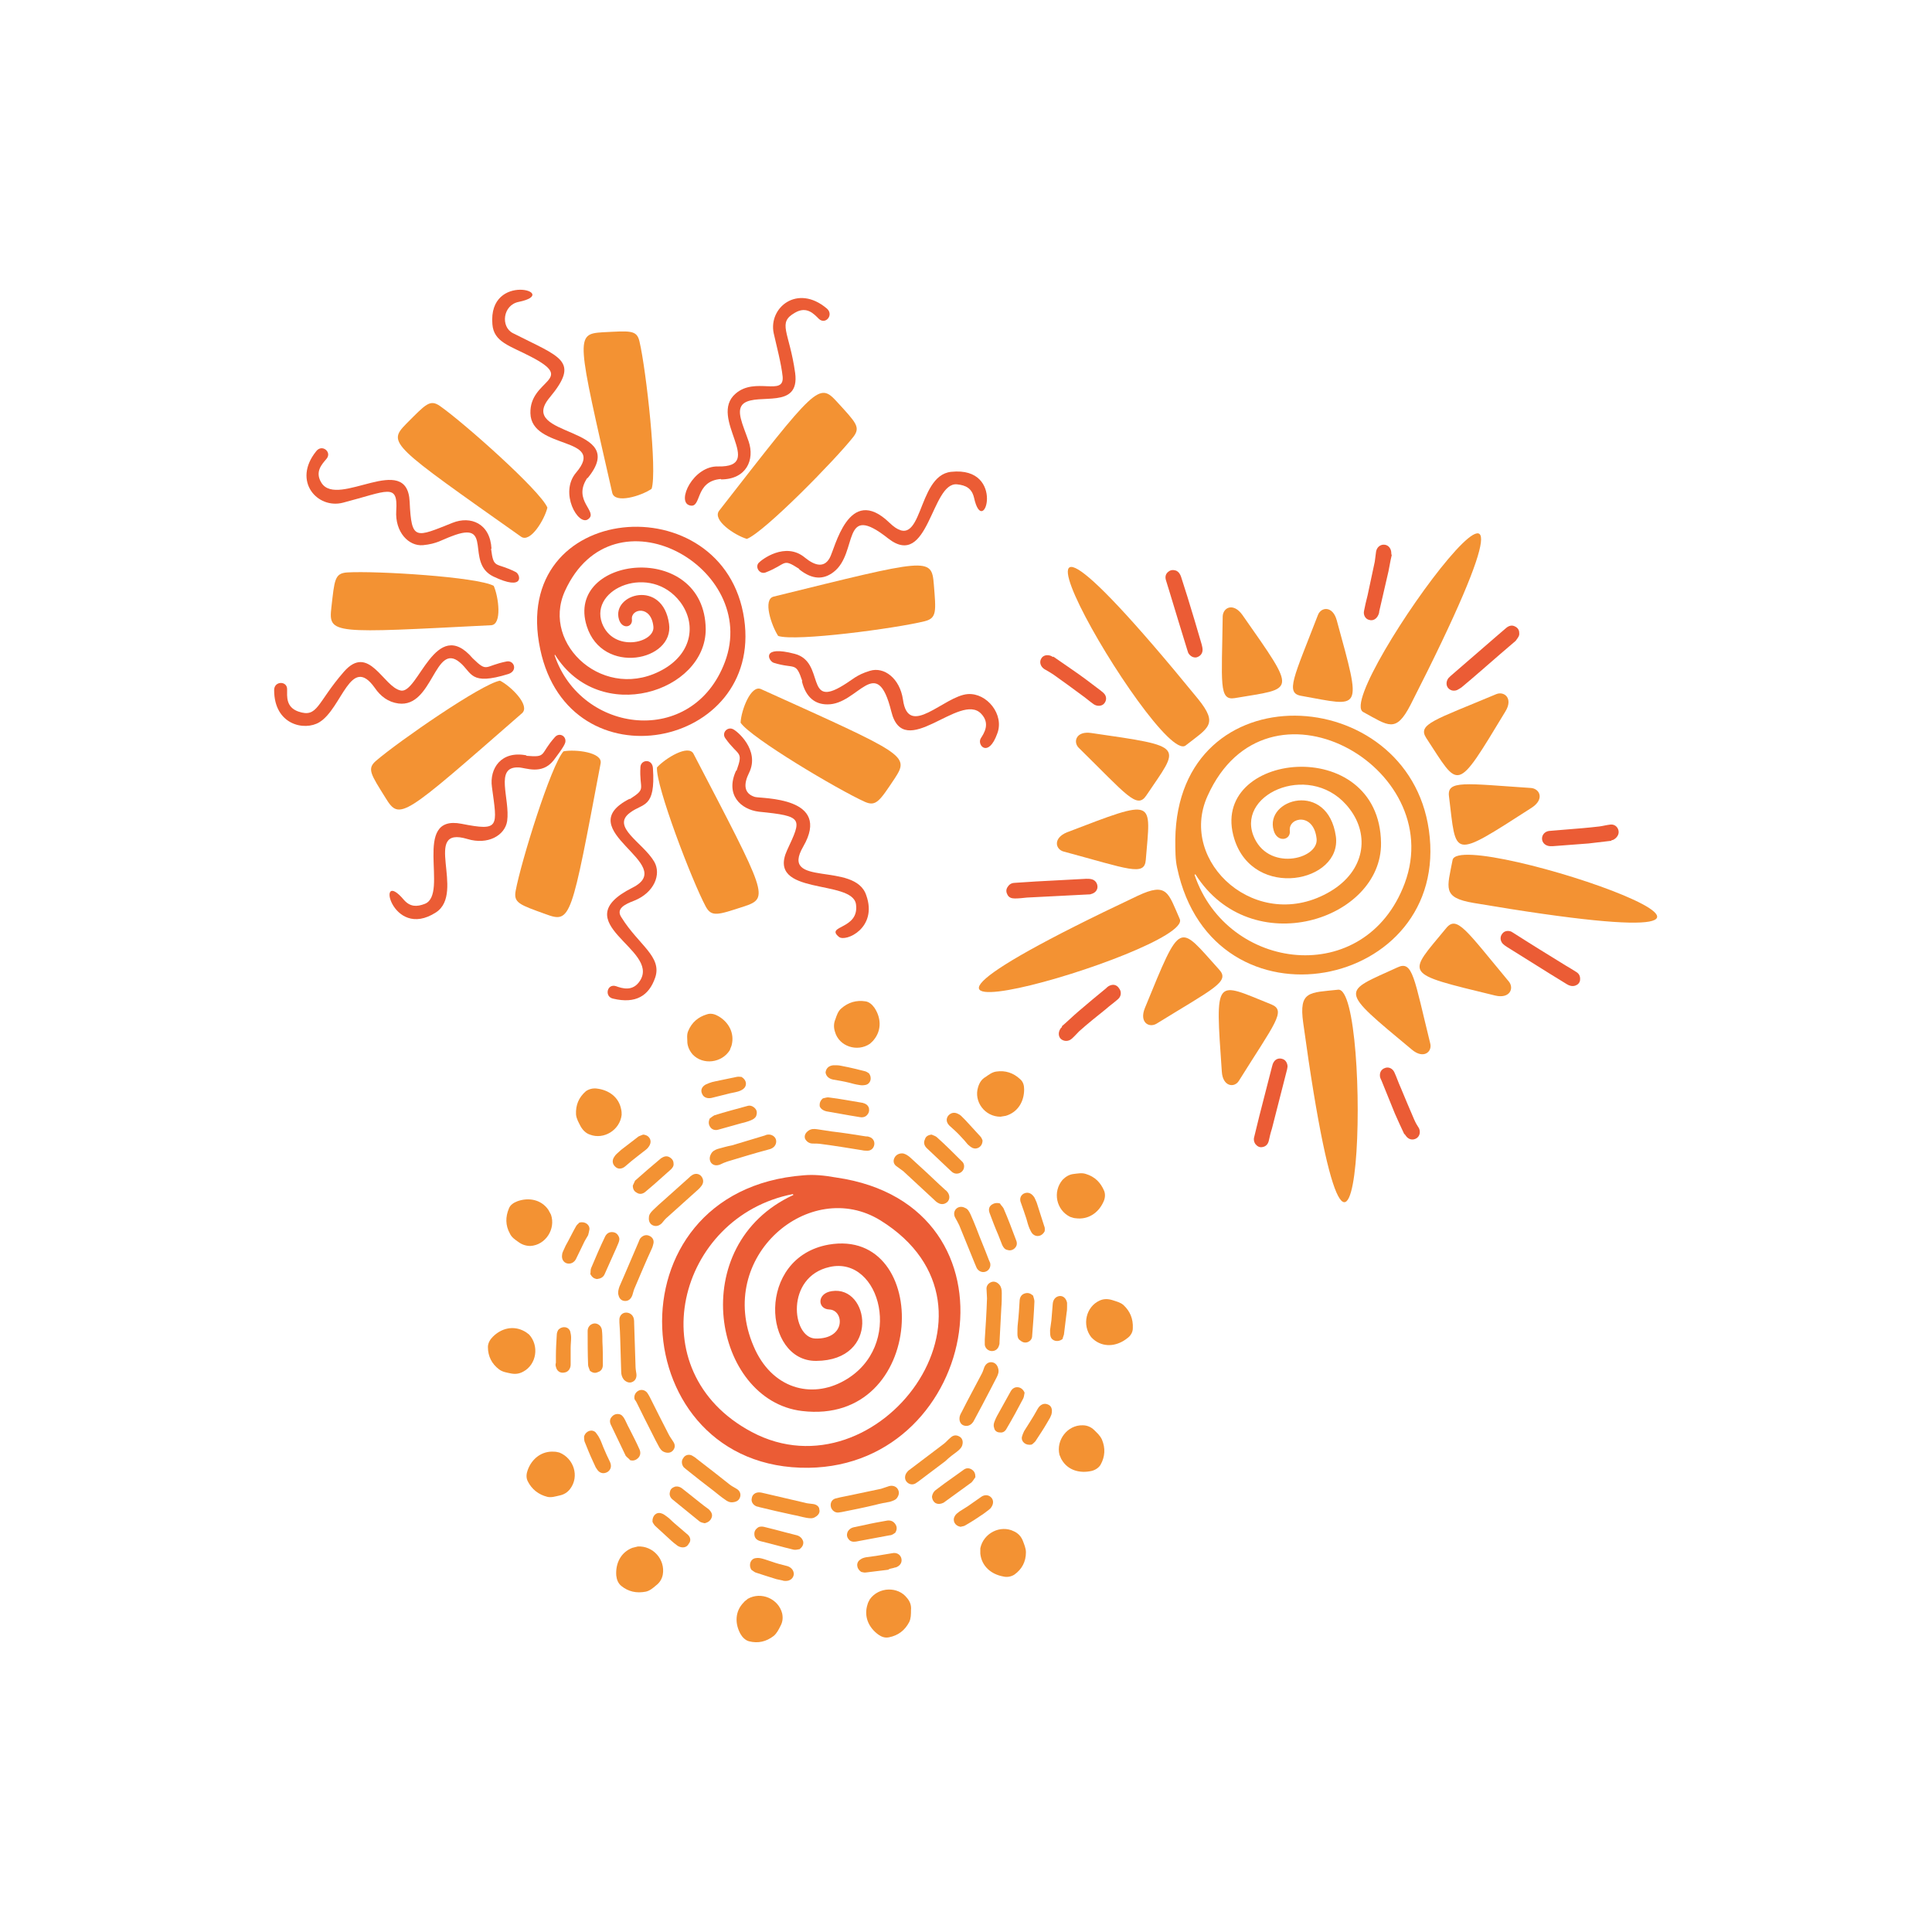 <?xml version="1.0" encoding="utf-8"?>
<!-- Generator: Adobe Illustrator 21.1.0, SVG Export Plug-In . SVG Version: 6.00 Build 0)  -->
<svg version="1.1" id="Calque_1" xmlns="http://www.w3.org/2000/svg" xmlns:xlink="http://www.w3.org/1999/xlink" x="0px" y="0px"
	 viewBox="0 0 432 432" style="enable-background:new 0 0 432 432;" xml:space="preserve">
<style type="text/css">
	.st0{fill:#BE1622;}
	.st1{fill:#C69C6C;}
	.st2{fill:#F39200;}
	.st3{fill:#F9B03D;}
	.st4{fill:#5BA7AD;}
	.st5{fill:#3F7579;}
	.st6{fill:#1B1B1B;}
	.st7{fill:#FFFFFF;}
	.st8{fill:#D8B6C4;}
	.st9{fill:#765844;}
	.st10{fill:#E9B2C5;}
	.st11{fill:#C7B29A;}
	.st12{fill:#EDBD7D;}
	.st13{fill:#1D71B8;}
	.st14{fill:#95C11F;}
	.st15{fill:#E94E1B;}
	.st16{fill:#575756;}
	.st17{fill:#844C16;}
	.st18{fill:#E50071;}
	.st19{fill:#AF175D;}
	.st20{fill:#E4051E;}
	.st21{fill:#13110C;}
	.st22{fill:#891A2C;}
	.st23{fill:#28295F;}
	.st24{fill:#CECFBC;}
	.st25{fill:#981F24;}
	.st26{fill:#020203;}
	.st27{fill:#BC2333;}
	.st28{fill:#AD1917;}
	.st29{fill:#04683B;}
	.st30{fill:#049348;}
	.st31{fill:#2D3D8D;}
	.st32{fill:#F39233;}
	.st33{fill:#EB5C35;}
	.st34{fill:#AA1917;}
	.st35{fill:#55514F;}
	.st36{fill:#20376D;}
	.st37{fill:#B3BBC5;}
	.st38{fill:#BAC6BC;}
	.st39{fill:#B4BA8C;}
	.st40{fill:#746458;}
	.st41{fill:#343434;}
	.st42{fill:#CEC3BC;}
	.st43{fill:#FBBA0E;}
	.st44{fill:#FED98D;}
	.st45{fill:#676767;}
	.st46{fill:#8DBE22;}
	.st47{fill:#D0E1A4;}
	.st48{fill:#EFE8E4;}
	.st49{fill:#754695;}
	.st50{fill:#A78BC0;}
	.st51{fill:#8EC045;}
	.st52{fill:#0D71B9;}
	.st53{fill:#EAC686;}
	.st54{fill:#D24063;}
	.st55{fill:#E2A11A;}
	.st56{fill:#E9BD71;}
	.st57{fill:#E8423E;}
	.st58{fill:#F8AE4C;}
	.st59{fill:#00A19A;}
	.st60{fill:#2578B9;}
	.st61{fill:#A29F9D;}
	.st62{fill:#D2B89A;}
	.st63{fill:#E6C2A9;}
	.st64{fill:#6E3B11;}
	.st65{fill:#9B6228;}
	.st66{fill:#C9A1CB;}
	.st67{fill:#F8AB00;}
	.st68{fill:#BEBBBB;}
	.st69{fill:#066938;}
	.st70{fill:#36A36A;}
	.st71{fill:#4F702A;}
	.st72{fill:#A4191E;}
	.st73{fill:#3AAA35;}
	.st74{fill:#D01419;}
	.st75{fill:#CA1527;}
	.st76{fill:#684A40;}
	.st77{fill:#9A7B65;}
	.st78{fill:#FBB700;}
	.st79{fill:#82BB26;}
	.st80{fill:#00A8E4;}
	.st81{fill:#CEA57B;}
	.st82{fill:#57B031;}
	.st83{fill:#E5251F;}
	.st84{fill:#EFDD37;}
	.st85{fill:#59C4E9;}
	.st86{fill:#F08017;}
	.st87{fill:#974393;}
	.st88{fill:#F9EA31;}
	.st89{fill:#C1292E;}
	.st90{fill:#F2D77E;}
	.st91{fill:#E6332A;}
	.st92{fill:#29235C;}
	.st93{fill:#3C3C3B;}
	.st94{fill:#2FAC66;}
	.st95{fill:#2D2E83;}
	.st96{fill:#645B51;}
	.st97{fill:#36A9E1;}
	.st98{fill:#312783;}
	.st99{fill:#2E4959;}
	.st100{fill:#5F8699;}
	.st101{fill:#172B35;}
	.st102{fill:#C3D5E4;}
	.st103{fill:#7B9135;}
	.st104{fill:#E59546;}
	.st105{fill:#B2C65F;}
	.st106{fill:#85BBB7;}
	.st107{fill:#F39323;}
	.st108{fill:#FFFFFE;}
	.st109{fill:#EFD2AC;}
	.st110{fill:#C0E0EF;}
	.st111{fill:#EFDAEC;}
	.st112{fill:#63B8A4;}
	.st113{fill:#BDCCD4;}
	.st114{fill:#8C633A;}
	.st115{fill:#CA9E67;}
	.st116{fill:#7D4E24;}
	.st117{fill:#B8B569;}
	.st118{fill:#E8C515;}
	.st119{fill:#A5A258;}
	.st120{fill:#AA884D;}
	.st121{fill:#9E994B;}
	.st122{fill:#D1A479;}
	.st123{fill:#936037;}
	.st124{fill:#FAFAFA;}
	.st125{fill:#98CDC5;}
	.st126{fill:#E1EBE8;}
	.st127{fill:#DDCE9E;}
	.st128{fill:#A67D52;}
	.st129{fill:#437156;}
	.st130{fill:#4F8366;}
	.st131{fill:#8F6947;}
	.st132{fill:#856143;}
	.st133{fill:#171512;}
	.st134{fill:#AA191B;}
	.st135{fill:#1C1A38;}
	.st136{fill:#8E8C38;}
	.st137{fill:#CAC955;}
	.st138{fill:#6C6A29;}
	.st139{fill:#D8D564;}
	.st140{fill:#5CABD5;}
	.st141{fill:#70B4D9;}
	.st142{fill:#9A9999;}
	.st143{fill:#B4B4B4;}
	.st144{fill:#ABAA3D;}
	.st145{fill:#D7DB2F;}
	.st146{fill:#B8CED8;}
	.st147{fill:#05AB9E;}
	.st148{fill:#DAB828;}
	.st149{fill:#EB7533;}
	.st150{fill:#EDE4CA;}
	.st151{fill:#575452;}
	.st152{fill:#F9F6F4;}
	.st153{fill:#94B2AA;}
	.st154{fill:#D8D7C4;}
	.st155{fill:#BAD68E;}
	.st156{fill:#F0E6E1;}
	.st157{fill:#BFD786;}
	.st158{fill:#E9E499;}
	.st159{fill:#A2D3C2;}
	.st160{fill:#EB7976;}
	.st161{fill:#EEF4E7;}
	.st162{fill:#EADA7F;}
	.st163{fill:#B2D9C2;}
	.st164{fill:#43B284;}
	.st165{fill:#9AC028;}
	.st166{fill:#D8AD80;}
	.st167{fill:#F2F2F2;}
	.st168{fill:#767574;}
	.st169{fill:#CDC8C6;}
	.st170{fill:#634E42;}
	.st171{fill:#E4E0DF;}
	.st172{fill:#D98F53;}
	.st173{fill:#E2CAB5;}
	.st174{fill:#B61824;}
	.st175{fill:#E2BAA0;}
	.st176{fill:#CF455A;}
	.st177{fill:#648546;}
	.st178{fill:#4F6834;}
	.st179{fill:#91BB64;}
	.st180{fill:#D1CE4D;}
	.st181{fill:#CFCE67;}
	.st182{fill:#E5E4BD;}
	.st183{fill:#A69F28;}
	.st184{fill:#E3BF32;}
	.st185{fill:#E68024;}
	.st186{fill:#D27444;}
	.st187{fill:#D1B05A;}
	.st188{fill:#F4E3BD;}
	.st189{fill:#668852;}
	.st190{fill:#A3C18F;}
	.st191{fill:#D8B41E;}
	.st192{fill:#E2DBBA;}
	.st193{fill:#603914;}
	.st194{fill:#CF1042;}
	.st195{fill:#2F8A7F;}
	.st196{fill:#D19A69;}
	.st197{fill:#E9C3A4;}
	.st198{fill:#F2BF21;}
	.st199{fill:#CFD3D1;}
	.st200{fill:#E9F2ED;}
	.st201{fill:#4E4D4D;}
	.st202{fill:#C4E2D0;}
	.st203{fill:#F3F3F3;}
	.st204{fill:#F8FAF9;}
	.st205{fill:#C6B5A8;}
	.st206{fill:#F2F1E7;}
	.st207{fill:#CEC87B;}
	.st208{fill:#C7E4E5;}
	.st209{fill:#D4894A;}
	.st210{fill:#FBFDFA;}
	.st211{fill:#B4CD5F;}
	.st212{fill:#1F1B15;}
	.st213{fill:#161210;}
	.st214{fill:#A8D1D2;}
	.st215{fill:#8E6640;}
	.st216{fill:#B22518;}
	.st217{fill:#683F1D;}
	.st218{fill:#F0F7F7;}
	.st219{fill:#CD924B;}
	.st220{fill:#CDCCCC;}
	.st221{fill:#F2D7C0;}
	.st222{fill:#B21924;}
	.st223{fill:#EDCEB1;}
	.st224{fill:#7D552C;}
	.st225{fill:#A0BC6F;}
	.st226{fill:#94AD65;}
	.st227{fill:#E7E6E6;}
	.st228{fill:#9FD6DB;}
	.st229{fill:#EACD7F;}
	.st230{fill:#E28C52;}
	.st231{fill:#141414;}
	.st232{fill:#E97E28;}
	.st233{fill:#D0C657;}
	.st234{fill:#F3BC95;}
	.st235{fill:#FBFDFC;}
	.st236{fill:#CA252F;}
	.st237{fill:#B8B6B7;}
	.st238{fill:#808181;}
	.st239{fill:#F7F5DB;}
	.st240{fill:#CA1618;}
	.st241{fill:#FDC30B;}
	.st242{fill:#5F3917;}
	.st243{fill:#FFDA36;}
	.st244{fill:#AB7049;}
	.st245{fill:#619DCF;}
	.st246{fill:#45779A;}
	.st247{fill:#68AFA1;}
	.st248{fill:#108E77;}
	.st249{fill:#A5779F;}
	.st250{fill:#008D36;}
	.st251{fill:#E83E49;}
	.st252{fill:#A12D38;}
	.st253{fill-rule:evenodd;clip-rule:evenodd;fill:#677124;}
</style>
<g>
	<g>
		<path class="st32" d="M167,120.5c3.9-1.5,19.7-17.6,23.8-22.8c1.7-2.2,0.6-3.2-3.6-7.8c-4.1-4.5-4.6-3.7-26.4,24.3
			C159.2,116.3,164.3,119.7,167,120.5z"/>
		<path class="st32" d="M208.8,130.6c-0.5-6.1-1.3-5.7-35.8,2.8c-2.5,0.6-0.5,6.5,1,8.8c3.9,1.3,26.4-1.7,32.8-3.3
			C209.5,138.2,209.3,136.7,208.8,130.6z"/>
		<path class="st32" d="M170.2,154.1c-2.3-1.1-4.5,4.8-4.6,7.5c2.3,3.4,21.8,15,27.8,17.7c2.5,1.1,3.3-0.2,6.7-5.3
			C203.4,168.9,202.5,168.7,170.2,154.1z"/>
		<path class="st32" d="M146.9,171.6c-0.3,4.1,7.8,25.3,10.9,31.1c1.3,2.4,2.7,1.9,8.5,0c5.8-1.9,5.2-2.6-11.2-34.1
			C154,166.3,148.7,169.6,146.9,171.6z"/>
		<path class="st32" d="M126,168c-2.8,3.1-9.5,24.7-10.7,31.2c-0.5,2.7,0.9,3.1,6.7,5.2c5.7,2.1,5.7,1.2,12.3-33.7
			C134.8,168.2,128.6,167.5,126,168z"/>
		<path class="st32" d="M111.8,152.2c-4.1,0.7-22.7,13.6-27.7,17.9c-2.1,1.8-1.2,3,2.1,8.3c3.2,5.2,3.8,4.4,30.5-18.9
			C118.7,157.8,114.2,153.4,111.8,152.2z"/>
		<path class="st32" d="M110.4,131c-3.6-2-26.3-3.4-32.8-3c-2.8,0.2-2.8,1.7-3.5,7.8c-0.7,6.1,0.2,5.8,35.7,4
			C112.3,139.7,111.5,133.5,110.4,131z"/>
		<path class="st32" d="M116.5,120c2.1,1.5,5.3-3.9,5.9-6.5c-1.6-3.8-18.6-18.9-24-22.7c-2.3-1.6-3.2-0.4-7.6,4
			C86.6,99.1,87.5,99.5,116.5,120z"/>
		<path class="st32" d="M134.7,74.3c-6.1,0.4-5.7,1.2,2.2,35.9c0.6,2.5,6.5,0.7,8.8-0.9c1.3-3.9-1.2-26.5-2.7-32.9
			C142.4,73.7,140.9,74,134.7,74.3z"/>
	</g>
	<g>
		<path class="st33" d="M154.2,113c2.8,0.8,1-5.4,7-5.9c0,0,0,0,0,0.1c5.7,0,7.6-4.4,6.2-8.5c-1.3-3.8-3-7-1.1-8.5
			c3.2-2.4,12.6,1.5,11.5-6.8c-1.3-9.3-4.1-11.2,0-13.5c2.6-1.5,4.2,0.3,5.3,1.4c1.5,1.4,3.4-0.9,1.8-2.3
			c-6.6-5.6-13.1-0.2-11.9,5.5c0.6,2.7,1.7,6.8,2,9.7c0.4,4.5-6.1,0-10.5,3.8c-6.3,5.4,6.9,16.5-3.9,16.3
			C155,104.1,151.2,112.2,154.2,113z"/>
		<path class="st33" d="M180,124.7c-4.4-3.7-9.8,0.5-10.4,1.2c-0.8,1,0.3,2.6,1.6,2.1c4.9-1.9,3.6-3.3,7.5-0.8c0,0,0,0,0,0.1
			c3,2.4,5.5,2.3,7.7,0.6c5.6-4.3,1.6-15.9,12.2-7.5c9.1,7.1,9.6-12.7,15.4-12.1c2,0.2,3.3,0.9,3.8,3c2.1,9.6,7.3-7.1-5.1-5.8
			c-8,0.8-6.1,18.8-13.8,11.4c-9.2-8.9-12.2,5.9-13.4,7.9C184.2,127.1,182.1,126.4,180,124.7z"/>
		<path class="st33" d="M216.4,155.2c-5.3,0.4-13.3,10.1-14.5,1.2c-0.7-4.7-4.2-7.4-7.4-6.4c-3,0.9-3.9,2-5.9,3.2
			c-8.7,5.4-4-5.2-10.9-7c-7.6-2-5.9,1.6-4.7,2c4.8,1.5,4.9-0.4,6.4,4.1c0,0,0,0-0.1,0c0.9,3.7,3,5.2,5.7,5.2
			c6.9,0.1,11-11.7,14.3,1.6c2.8,11.4,15.4-4.5,20.1,0.5c2.1,2.2,0.6,4.4-0.1,5.5c-0.9,1.5,1.7,4.5,3.7-1.1
			C224.6,159.8,220.7,154.9,216.4,155.2z"/>
		<path class="st33" d="M179.6,189.3c6.5-11.2-9.3-10.7-10.8-11.1c-2.6-0.8-2.5-3-1.3-5.4c2.5-5.1-2.8-9.5-3.7-9.8
			c-1.2-0.5-2.5,0.9-1.6,2.1c2.9,4.1,4.1,2.7,2.5,7.2c0,0,0,0-0.1,0c-2.5,5.4,1,8.7,5.1,9.2c10,1,9.6,1.5,6.3,8.6
			c-4.7,10.3,14.6,6.4,15.4,12.1c0.8,5.7-7,4.7-3.8,7.3c1.5,1.2,8.7-2,6.1-9.3C191.2,192.5,174.2,198.6,179.6,189.3z"/>
		<path class="st33" d="M141.8,201.4c4.5-1.8,6.1-5.9,4.5-8.7c-2.5-4.3-9.8-7.8-5.4-11c2.9-2.2,5.7-0.9,5.1-9.9
			c-0.1-2.2-2.7-2-2.8-0.3c-0.3,5.2,1.5,4.7-2.4,7.2c0,0,0,0,0-0.1c-13.8,7,11.2,14.6,0.6,19.9c-15.5,7.8,6.3,13.7,1.7,20.8
			c-1.6,2.5-4,1.7-5.4,1.2c-2-0.6-2.6,2.4-0.6,2.8c5,1.2,8-0.6,9.4-4.7c1.6-4.7-3.7-7.3-7.5-13.4
			C137.6,203.2,139.7,202.2,141.8,201.4z"/>
		<path class="st33" d="M124.1,164.8c-3.5,3.9-1.7,4.6-6.4,4.2c0,0,0,0,0-0.1c-5.6-1.1-8.3,2.9-7.7,7.1c1.2,8.9,1.8,9.9-6.8,8.2
			c-11.3-2.2-2.7,15.7-8.2,17.9c-1.8,0.7-3.3,0.7-4.7-0.9c-6.4-7.6-2.8,9.3,7.2,2.8c6.7-4.4-3.3-19.5,7-16.4c4.6,1.4,8.4-0.8,8.9-4
			c0.7-5-2.9-12.2,2.5-12c1.6,0,5.2,1.8,7.9-1.6c0.5-0.7,2.4-3.1,2.6-4C126.7,164.6,125.1,163.7,124.1,164.8z"/>
		<path class="st33" d="M102.8,148.1c2.8,2.3,2.2,5.3,10.9,2.6c2.1-0.7,1.3-3.1-0.4-2.8c-5.1,1-4.2,2.6-7.6-0.7c0,0,0,0,0,0
			c-8.3-9.7-12.2,8.1-16.1,7.2c-3.9-0.8-7.1-10.6-12.7-4.2c-6.1,7-5.8,10.4-10.2,8.9c-2.8-1-2.5-3.4-2.5-4.9c0.1-2-2.9-2-2.9,0.1
			c0,7.8,6.8,9.2,10.1,7.2c5.1-3.1,7-15.3,12.4-7.7c1.3,1.9,3,3.2,5.3,3.5C96.8,158.3,97.2,143.4,102.8,148.1z"/>
		<path class="st33" d="M76.7,112.4c10-2.6,12.3-4.5,11.9,1.8c-0.3,4.8,2.8,8,6,7.7c3.1-0.3,4.2-1.2,6.4-2c9.5-3.7,2.9,5.9,9.3,9
			c7.1,3.4,6.1-0.5,5-1c-4.5-2.3-4.9-0.5-5.5-5.2c0,0,0,0,0.1,0c-0.3-5.7-4.7-7.4-8.7-5.8c-8.3,3.3-9.2,4.1-9.6-4.7
			c-0.5-11.4-16,1.5-19.7-4.2c-1.6-2.5,0.1-4.2,1.1-5.4c1.3-1.5-1-3.4-2.3-1.7C65.3,107.6,71,113.9,76.7,112.4z"/>
		<path class="st33" d="M118.6,79.7c10.5,5.4-0.2,5,0,12.7c0.2,8.3,17.2,5.1,10.2,13.3c-3.8,4.5,0.5,12,2.7,10.4
			c2.4-1.7-3.6-4.1-0.2-9.2c0,0,0,0,0.1,0c9.8-11.9-16.1-8.9-8.5-18c6.9-8.3,2.4-9-8.2-14.4c-2.8-1.4-2.3-6.3,1.3-7
			c9.7-2-6.9-6.9-5.9,5C110.4,76.5,114,77.3,118.6,79.7z"/>
		<g>
			<path class="st33" d="M166.4,138.4c4.2,28.9-39.1,37.6-45.6,6.8C113.7,111.9,162,108.1,166.4,138.4z M124.1,146.4
				c0,0-0.1,0.1-0.1,0.1c5.9,17.6,30.9,20.7,38.1,1.5c7.9-21.1-25-39.6-35.8-15.8c-5.4,12,9.1,25.1,22.3,17.3
				c6.2-3.7,7.1-10.1,3.5-14.9c-6.6-8.7-20.3-3.1-17.5,4.7c2.5,6.7,11.9,4.5,11.5,0.8c-0.5-4.9-5.1-4-4.8-1.6c0.2,1.8-2.2,2.3-2.9,0
				c-1.7-5.7,9.8-9.1,11.2,1c1.2,8.3-14.9,11.6-18.4,0.5c-5-15.8,26.4-19.3,26.6,0.7C157.8,154.7,134.1,162.4,124.1,146.4z"/>
		</g>
	</g>
</g>
<g>
	<g>
		<g>
			<path class="st33" d="M339.7,141.5c0-0.6-0.3-1.1-0.9-1.4c-0.7-0.4-1.4-0.2-2,0.3c-0.7,0.6-1.4,1.2-2.1,1.8c-3.5,3-6.9,6-10.4,9
				c-0.1,0.1-0.3,0.3-0.4,0.4c-0.5,0.6-0.6,1.5-0.2,2.1c0.5,0.7,1.3,0.9,2.1,0.6c0.4-0.2,0.7-0.4,1-0.6c2.9-2.4,5.7-4.9,8.6-7.4
				c1.2-1,2.3-2,3.5-3C339.4,142.6,339.8,142.2,339.7,141.5z"/>
			<path class="st33" d="M311.2,124.1C311.1,124.1,311.1,124.1,311.2,124.1c-0.1-0.1-0.1-0.3-0.1-0.4c0-1-0.6-1.8-1.5-1.9
				c-0.9-0.1-1.7,0.5-1.9,1.5c-0.1,0.8-0.2,1.6-0.3,2.3c-0.5,2.5-1.1,5-1.6,7.5c-0.3,1.2-0.6,2.4-0.8,3.5c-0.2,0.9,0.3,1.8,1.1,2
				c0.9,0.3,1.7-0.2,2.1-1.1c0.1-0.2,0.2-0.5,0.2-0.8c0.6-2.6,1.2-5.2,1.8-7.8C310.6,127.4,310.8,125.7,311.2,124.1z"/>
			<path class="st33" d="M352.4,217.3c-0.8-0.5-1.6-1-2.3-1.4c-3.9-2.4-7.8-4.8-11.7-7.3c-0.2-0.1-0.3-0.2-0.5-0.3
				c-0.8-0.3-1.6-0.1-2,0.5c-0.5,0.6-0.5,1.5,0.1,2.2c0.3,0.3,0.6,0.5,0.9,0.7c3.2,2,6.4,4,9.6,6c1.3,0.8,2.6,1.6,3.9,2.4
				c0.5,0.3,1.1,0.5,1.8,0.3c0.6-0.2,1-0.6,1.1-1.2C353.4,218.3,353.1,217.7,352.4,217.3z"/>
			<path class="st33" d="M361.9,185.7c-0.2-0.9-1-1.5-2-1.3c-0.8,0.1-1.5,0.3-2.3,0.4c-2.5,0.3-5.1,0.5-7.6,0.7
				c-1.2,0.1-2.4,0.2-3.6,0.3c-0.9,0.1-1.6,0.8-1.6,1.7c0,0.9,0.7,1.6,1.7,1.7c0.3,0,0.5,0,0.8,0c2.6-0.2,5.3-0.4,7.9-0.6
				c1.7-0.2,3.4-0.4,5.1-0.6c0,0,0-0.1,0-0.1c0.1,0,0.3-0.1,0.4-0.1C361.5,187.4,362.1,186.6,361.9,185.7z"/>
			<path class="st33" d="M286.8,236.8c-0.8-0.3-1.6,0-2,0.7c-0.2,0.3-0.3,0.7-0.4,1.1c-0.9,3.6-1.9,7.3-2.8,10.9
				c-0.4,1.5-0.7,3-1.1,4.5c-0.2,0.6-0.2,1.2,0.2,1.8c0.4,0.5,0.9,0.8,1.5,0.7c0.8-0.1,1.3-0.6,1.5-1.4c0.2-0.9,0.4-1.8,0.7-2.7
				c1.1-4.4,2.3-8.9,3.4-13.3c0-0.2,0.1-0.4,0.1-0.6C287.9,237.8,287.5,237,286.8,236.8z"/>
			<path class="st33" d="M316.2,250.3c-1-2.3-2-4.7-3-7.1c-0.5-1.1-0.9-2.3-1.4-3.4c-0.4-0.9-1.3-1.3-2.1-1
				c-0.9,0.3-1.3,1.1-1.1,2.1c0.1,0.3,0.2,0.5,0.3,0.7c1,2.5,2,4.9,3,7.4c0.7,1.6,1.4,3.1,2.1,4.6c0,0,0.1,0,0.1,0
				c0.1,0.1,0.1,0.2,0.2,0.3c0.6,0.9,1.5,1.1,2.3,0.7c0.8-0.4,1.1-1.4,0.7-2.3C316.9,251.7,316.5,251,316.2,250.3z"/>
			<path class="st33" d="M244,199.9c0.8-0.2,1.4-0.8,1.4-1.6c0-0.8-0.5-1.5-1.3-1.7c-0.4-0.1-0.8-0.1-1.2-0.1
				c-3.8,0.2-7.5,0.4-11.3,0.6c-1.5,0.1-3.1,0.2-4.6,0.3c-0.6,0-1.2,0.2-1.6,0.8c-0.4,0.5-0.5,1.1-0.2,1.7c0.3,0.8,1,1,1.7,1
				c0.9,0,1.8-0.1,2.7-0.2c4.6-0.2,9.2-0.5,13.7-0.7C243.6,200,243.8,200,244,199.9z"/>
			<path class="st33" d="M247.9,220.5c-0.2,0.1-0.4,0.3-0.6,0.5c-2.1,1.7-4.1,3.4-6.1,5.1c-1.3,1.1-2.5,2.3-3.8,3.4c0,0,0,0,0.1,0.1
				c-0.1,0.1-0.2,0.2-0.3,0.3c-0.6,0.8-0.6,1.8,0,2.4c0.7,0.6,1.7,0.6,2.4,0c0.6-0.5,1.1-1.1,1.7-1.7c1.9-1.7,3.9-3.3,5.9-4.9
				c0.9-0.8,1.9-1.5,2.8-2.3c0.7-0.6,0.8-1.6,0.3-2.3C249.7,220.1,248.8,220,247.9,220.5z"/>
			<path class="st33" d="M265.5,133.4c-0.5-1.5-0.9-2.9-1.4-4.4c-0.2-0.6-0.5-1.1-1.1-1.4c-0.6-0.2-1.2-0.2-1.7,0.2
				c-0.7,0.5-0.8,1.2-0.6,1.9c0.3,0.9,0.5,1.7,0.8,2.6c1.3,4.4,2.7,8.8,4,13.1c0.1,0.2,0.1,0.4,0.2,0.6c0.4,0.7,1.1,1.1,1.8,1
				c0.8-0.2,1.4-0.8,1.4-1.7c0-0.4-0.1-0.8-0.2-1.2C267.7,140.6,266.6,137,265.5,133.4z"/>
			<path class="st33" d="M233.5,149.6c0.7,0.4,1.4,0.8,2,1.2c2.1,1.5,4.2,3,6.2,4.5c1,0.7,1.9,1.5,2.9,2.2c0.8,0.5,1.8,0.4,2.3-0.2
				c0.6-0.7,0.6-1.7-0.2-2.4c-0.2-0.2-0.4-0.3-0.6-0.5c-2.1-1.6-4.2-3.2-6.4-4.7c-1.4-1-2.8-1.9-4.2-2.9c0,0,0,0.1-0.1,0.1
				c-0.1-0.1-0.2-0.1-0.3-0.2c-0.9-0.4-1.9-0.2-2.3,0.6C232.4,148,232.6,149,233.5,149.6z"/>
		</g>
		<g>
			<path class="st32" d="M304.8,159.2c5.7,3.1,7.3,4.8,10.6-1.6C358.9,72.3,297.9,155.4,304.8,159.2z"/>
			<path class="st32" d="M318.9,165c7.5,11.4,6.5,12.6,17.7-5.9c1.8-2.9-0.2-4.6-2-3.9C320.8,161,316.9,161.9,318.9,165z"/>
			<path class="st32" d="M291,155.6c13.5,2.4,13.6,3.9,7.9-16.9c-0.9-3.3-3.5-3-4.2-1.2C289.3,151.5,287.3,155,291,155.6z"/>
			<path class="st32" d="M324.8,192.3c-1.2,6.3-2.4,8.4,4.7,9.6C423.8,217.9,326.3,184.6,324.8,192.3z"/>
			<path class="st32" d="M323.4,207.5c-8.7,10.6-10.1,10,10.9,15.1c3.3,0.8,4.3-1.6,3.1-3.1C327.9,208.1,325.8,204.6,323.4,207.5z"
				/>
			<path class="st32" d="M324,178.1c1.7,13.6,0.3,14.2,18.5,2.5c2.9-1.9,1.8-4.2-0.1-4.4C327.5,175.2,323.5,174.4,324,178.1z"/>
			<path class="st32" d="M299.2,221.3c-6.4,0.7-8.8,0.2-7.8,7.4C304.4,323.5,307,220.4,299.2,221.3z"/>
			<path class="st32" d="M284.3,224.6c-12.7-5.1-12.6-6.6-11.1,15c0.2,3.4,2.8,3.7,3.8,2.1C285,228.9,287.7,226,284.3,224.6z"/>
			<path class="st32" d="M312.5,216.3c-12.4,5.7-13.4,4.6,3.2,18.4c2.6,2.2,4.6,0.5,4.1-1.4C316.2,218.7,315.9,214.7,312.5,216.3z"
				/>
			<path class="st32" d="M263.8,205.5c-2.6-5.9-2.8-8.3-9.4-5.2C167.9,241.1,267,212.7,263.8,205.5z"/>
			<path class="st32" d="M237.8,190.4c14.5,3.9,18.1,5.6,18.4,1.9c1.1-13.6,2.5-13.9-17.6-6.2C235.4,187.4,236,189.9,237.8,190.4z"
				/>
			<path class="st32" d="M272.6,216.8c-9.2-10.2-8.4-11.4-16.6,8.6c-1.3,3.2,0.9,4.5,2.6,3.5C271.4,221,275.1,219.5,272.6,216.8z"/>
			<path class="st32" d="M265.1,166.7c5.1-4,7.4-4.7,2.8-10.4C207.4,82.2,258.9,171.5,265.1,166.7z"/>
			<path class="st32" d="M276.1,156.1c13.5-2.3,14.1-0.9,1.7-18.6c-2-2.8-4.3-1.7-4.4,0.3C273.2,152.8,272.5,156.7,276.1,156.1z"/>
			<path class="st32" d="M241.2,167.2c10.7,10.5,13,13.8,15.1,10.7c7.6-11.3,9.1-10.9-12.3-14C240.6,163.4,239.9,165.9,241.2,167.2z
				"/>
		</g>
	</g>
	<g>
		<path class="st32" d="M262.8,187.7c0.5-37.9,52-35.2,56.7-2.1c5.1,35.7-48.3,46.4-56.3,8.4C262.8,192.2,262.8,190.2,262.8,187.7z
			 M267.3,195.5c-0.1,0-0.1,0.1-0.2,0.1c7.3,21.7,38.2,25.5,47,1.9c9.7-26.1-30.9-48.9-44.1-19.5c-6.7,14.8,11.2,31,27.5,21.3
			c7.7-4.6,8.8-12.5,4.3-18.4c-8.1-10.8-25.1-3.8-21.6,5.8c3.1,8.3,14.6,5.5,14.2,0.9c-0.6-6-6.3-4.9-6-1.9c0.3,2.2-2.8,2.8-3.6,0
			c-2.1-7.1,12.1-11.2,13.9,1.3c1.4,10.3-18.4,14.3-22.7,0.6c-6.1-19.5,32.5-23.8,32.8,0.9C309,205.7,279.8,215.2,267.3,195.5z"/>
	</g>
</g>
<g>
	<g>
		<g>
			<path class="st32" d="M200.5,260.8c0.5,0.4,1,0.7,1.5,1.1c2.3,2.1,4.5,4.2,6.8,6.3c0.3,0.3,0.6,0.6,1,0.8
				c0.7,0.4,1.5,0.3,2.1-0.3c0.5-0.6,0.5-1.4,0-2.1c-0.2-0.2-0.3-0.4-0.5-0.5c-1.9-1.7-3.7-3.5-5.6-5.2c-0.8-0.7-1.6-1.5-2.4-2.2
				c-0.5-0.4-1.1-0.8-1.7-0.8c-0.8,0-1.4,0.4-1.7,1C199.6,259.7,199.9,260.4,200.5,260.8z"/>
			<path class="st32" d="M210.9,260.2c0.6,0.6,1.2,1.1,1.8,1.7c0.4,0.4,0.9,0.6,1.5,0.5c0.6-0.1,1.1-0.5,1.3-1.1
				c0.2-0.7,0-1.3-0.5-1.7c-1.8-1.8-3.6-3.6-5.5-5.3c-0.3-0.3-0.8-0.4-1.2-0.6c-0.8,0.1-1.3,0.4-1.5,1.1c-0.3,0.6-0.2,1.3,0.4,1.9
				C208.4,257.8,209.6,259,210.9,260.2z"/>
			<path class="st32" d="M214.9,254.2c0.5,0.5,1,1.1,1.5,1.7c0.3,0.3,0.7,0.6,1.1,0.8c1,0.4,2.2-0.3,2.2-1.7
				c-0.1-0.2-0.2-0.6-0.5-0.9c-1.1-1.2-2.2-2.4-3.3-3.6c-0.3-0.3-0.7-0.7-1-1c-0.2-0.2-0.4-0.3-0.6-0.4c-0.9-0.5-1.7-0.3-2.3,0.4
				c-0.5,0.7-0.4,1.5,0.3,2.2C213.2,252.5,214.1,253.3,214.9,254.2z"/>
			<path class="st32" d="M223.7,249.7c0.4-0.1,0.8-0.1,1.2-0.2c2.7-0.8,4.1-3.2,4.1-5.9c0-0.9-0.2-1.7-0.9-2.3
				c-1.5-1.4-3.3-2-5.3-1.7c-0.9,0.1-1.7,0.7-2.4,1.2c-0.9,0.5-1.4,1.3-1.7,2.3C217.7,246.3,220.2,249.7,223.7,249.7z"/>
			<path class="st32" d="M218.3,274.6c-0.4-1-0.8-2-1.3-3.1c-0.3-0.6-0.6-1.2-1.2-1.4c-0.7-0.4-1.5-0.3-2,0.2
				c-0.5,0.5-0.6,1.3-0.2,2c0.3,0.5,0.6,1.1,0.9,1.7c1.2,2.9,2.3,5.7,3.5,8.6c0.2,0.4,0.3,0.8,0.5,1.1c0.5,0.7,1.3,0.9,2,0.6
				c0.7-0.3,1.1-1.1,0.9-1.9c-0.1-0.2-0.2-0.5-0.3-0.7C220.2,279.3,219.2,277,218.3,274.6z"/>
			<path class="st32" d="M225.3,279.5c0.6,0.2,1.2,0,1.6-0.4c0.5-0.5,0.6-1.1,0.3-1.8c-0.9-2.4-1.8-4.8-2.8-7.1
				c-0.2-0.4-0.6-0.7-0.8-1.1c-0.7-0.2-1.3-0.1-1.9,0.3c-0.6,0.5-0.7,1.1-0.4,1.9c0.6,1.6,1.2,3.2,1.9,4.8c0.3,0.8,0.6,1.5,0.9,2.3
				C224.4,279,224.7,279.4,225.3,279.5z"/>
			<path class="st32" d="M228.3,269c0.4,1.1,0.8,2.3,1.2,3.5c0.2,0.7,0.4,1.5,0.7,2.2c0.2,0.4,0.4,0.9,0.7,1.2
				c0.8,0.8,2.1,0.6,2.7-0.6c0-0.2,0.1-0.7-0.1-1.1c-0.5-1.6-1-3.1-1.5-4.7c-0.1-0.4-0.3-0.9-0.5-1.3c-0.1-0.2-0.2-0.5-0.4-0.7
				c-0.6-0.8-1.4-1-2.2-0.6C228.2,267.3,227.9,268.1,228.3,269z"/>
			<path class="st32" d="M239.3,272.1c0.4,0.1,0.8,0.3,1.2,0.3c2.8,0.4,5.1-1.2,6.2-3.6c0.4-0.8,0.5-1.7,0.2-2.5
				c-0.8-1.9-2.1-3.2-4.1-3.8c-0.9-0.3-1.8-0.1-2.7,0c-1,0.1-1.8,0.6-2.5,1.3C235.3,266.5,236.2,270.6,239.3,272.1z"/>
			<path class="st32" d="M220.2,300.7c0.1,0.8,0.8,1.4,1.6,1.4c0.8,0,1.4-0.5,1.6-1.3c0.1-0.2,0.1-0.5,0.1-0.8
				c0.1-2.5,0.3-5.1,0.4-7.6c0.1-1.1,0.1-2.2,0.1-3.3c0-0.7-0.1-1.3-0.5-1.8c-0.5-0.6-1.2-0.9-1.9-0.6c-0.7,0.3-1.1,0.9-1,1.7
				c0,0.6,0.1,1.3,0.1,1.9c-0.1,3.1-0.3,6.2-0.5,9.2C220.2,299.9,220.2,300.3,220.2,300.7z"/>
			<path class="st32" d="M229.8,300.1c0.7-0.3,1-0.8,1-1.5c0.2-2.5,0.4-5.1,0.5-7.6c0-0.4-0.2-0.9-0.3-1.3c-0.6-0.5-1.1-0.7-1.8-0.5
				c-0.7,0.2-1.1,0.7-1.2,1.5c-0.1,1.7-0.2,3.4-0.4,5.2c-0.1,0.8-0.1,1.6-0.1,2.4c0,0.5,0.1,1.1,0.6,1.4
				C228.7,300.2,229.2,300.3,229.8,300.1z"/>
			<path class="st32" d="M237.9,298.4c0.2-1.6,0.4-3.2,0.6-4.9c0.1-0.5,0.1-0.9,0.1-1.4c0-0.2,0-0.5,0-0.8c-0.2-1-0.9-1.6-1.7-1.5
				c-0.8,0.1-1.4,0.7-1.5,1.7c-0.1,1.2-0.2,2.4-0.3,3.7c-0.1,0.8-0.2,1.5-0.3,2.2c0,0.5,0,1,0.1,1.4c0.3,1.1,1.7,1.4,2.7,0.6
				C237.6,299.2,237.8,298.8,237.9,298.4z"/>
			<path class="st32" d="M251.2,291.8c-0.7-0.6-1.6-0.8-2.5-1.1c-1-0.3-1.9-0.3-2.8,0.1c-3.1,1.4-4,5.5-1.9,8.2
				c0.3,0.3,0.6,0.6,0.9,0.8c2.3,1.6,5.1,1.1,7.2-0.6c0.7-0.5,1.2-1.3,1.2-2.2C253.4,294.9,252.7,293.2,251.2,291.8z"/>
			<path class="st32" d="M215.4,318.7c0.7,0.3,1.5,0.1,2-0.5c0.2-0.2,0.3-0.4,0.4-0.6c1.2-2.2,2.4-4.5,3.6-6.8c0.5-1,1-1.9,1.5-2.9
				c0.3-0.6,0.5-1.2,0.3-1.9c-0.2-0.8-0.7-1.3-1.4-1.4c-0.8-0.1-1.4,0.4-1.7,1.1c-0.2,0.6-0.4,1.2-0.7,1.7c-1.4,2.7-2.9,5.4-4.3,8.2
				c-0.2,0.4-0.4,0.7-0.5,1.1C214.4,317.6,214.7,318.4,215.4,318.7z"/>
			<path class="st32" d="M223.6,320.3c0.7,0.1,1.2-0.3,1.5-0.9c1.3-2.2,2.5-4.4,3.7-6.7c0.2-0.4,0.2-0.9,0.3-1.3
				c-0.3-0.7-0.8-1.1-1.4-1.2c-0.7-0.1-1.3,0.2-1.7,0.9c-0.8,1.5-1.7,3-2.5,4.5c-0.4,0.7-0.8,1.4-1.1,2.2c-0.2,0.5-0.3,1-0.1,1.5
				C222.4,319.9,222.9,320.3,223.6,320.3z"/>
			<path class="st32" d="M234.2,314c-0.8-0.3-1.6,0.1-2.1,0.9c-0.6,1.1-1.2,2.1-1.9,3.2c-0.4,0.6-0.8,1.3-1.2,1.9
				c-0.2,0.4-0.4,0.9-0.5,1.3c-0.2,1.1,0.9,2,2.2,1.7c0.2-0.1,0.5-0.4,0.8-0.7c0.9-1.4,1.8-2.7,2.6-4.1c0.2-0.4,0.5-0.8,0.7-1.2
				c0.1-0.2,0.2-0.5,0.3-0.7C235.4,315.1,235.1,314.3,234.2,314z"/>
			<path class="st32" d="M244.7,319.8c-0.7-0.7-1.6-1.1-2.6-1.1c-3.4-0.1-6,3.3-5.2,6.6c0.2,0.4,0.3,0.8,0.5,1.1
				c1.4,2.4,4.1,3.1,6.7,2.5c0.8-0.2,1.6-0.7,2-1.4c1-1.8,1.1-3.7,0.3-5.6C246,321,245.3,320.4,244.7,319.8z"/>
			<path class="st32" d="M214.1,324.5c0.5-0.4,1-0.9,1.1-1.5c0.2-0.8-0.1-1.5-0.7-1.8c-0.7-0.4-1.4-0.3-2,0.3
				c-0.5,0.4-0.9,0.9-1.4,1.3c-2.5,1.9-4.9,3.7-7.4,5.6c-0.3,0.2-0.7,0.5-0.9,0.8c-0.5,0.6-0.6,1.5-0.1,2.1c0.5,0.6,1.3,0.8,2,0.4
				c0.2-0.1,0.4-0.3,0.6-0.4c2-1.5,4.1-3.1,6.1-4.6C212.3,325.8,213.2,325.2,214.1,324.5z"/>
			<path class="st32" d="M218.1,330.3c0-0.8-0.2-1.3-0.8-1.7c-0.6-0.4-1.3-0.4-1.9,0.1c-1.4,1-2.8,2-4.2,3c-0.7,0.5-1.3,1-2,1.5
				c-0.4,0.3-0.7,0.8-0.8,1.4c0,0.6,0.3,1.2,0.8,1.5c0.6,0.3,1.2,0.2,1.8-0.1c2.1-1.5,4.1-3,6.2-4.5
				C217.6,331.1,217.8,330.7,218.1,330.3z"/>
			<path class="st32" d="M221.1,337.6c0.2-0.2,0.4-0.3,0.5-0.5c0.6-0.8,0.6-1.7,0-2.3c-0.6-0.6-1.5-0.6-2.2-0.1c-1,0.7-2,1.4-3,2.1
				c-0.6,0.4-1.3,0.8-1.9,1.2c-0.4,0.3-0.8,0.6-1,1c-0.6,1,0,2.2,1.3,2.4c0.2-0.1,0.7-0.1,1-0.3c1.4-0.8,2.8-1.7,4.1-2.6
				C220.3,338.2,220.7,337.9,221.1,337.6z"/>
			<path class="st32" d="M226.7,342.4c-3-1.5-6.8,0.4-7.5,3.8c0,0.4,0,0.8,0,1.2c0.3,2.8,2.4,4.6,5.1,5.1c0.8,0.2,1.7,0.1,2.5-0.4
				c1.7-1.2,2.6-2.9,2.6-5c0-0.9-0.4-1.8-0.7-2.6C228.3,343.5,227.6,342.8,226.7,342.4z"/>
			<path class="st32" d="M199,335.8c0.6-0.2,1.3-0.4,1.6-0.9c0.5-0.7,0.5-1.4,0.1-2c-0.4-0.6-1.2-0.8-1.9-0.6
				c-0.6,0.2-1.2,0.4-1.8,0.6c-3,0.6-6,1.3-9.1,1.9c-0.4,0.1-0.8,0.2-1.2,0.3c-0.8,0.3-1.1,1.1-0.9,1.9c0.2,0.7,0.9,1.3,1.7,1.2
				c0.2,0,0.5-0.1,0.7-0.1c2.5-0.5,5-1,7.5-1.6C196.8,336.2,197.9,336,199,335.8z"/>
			<path class="st32" d="M200.2,342.7c0.4-0.7,0.4-1.3,0-1.9c-0.4-0.6-1-0.9-1.8-0.8c-1.7,0.3-3.4,0.6-5.1,1
				c-0.8,0.2-1.6,0.3-2.4,0.5c-0.5,0.1-1,0.4-1.3,0.9c-0.3,0.6-0.3,1.2,0.1,1.7c0.4,0.6,1,0.7,1.7,0.6c2.5-0.5,5-0.9,7.5-1.4
				C199.4,343.3,199.8,343,200.2,342.7z"/>
			<path class="st32" d="M199.8,350.6c0.2-0.1,0.5-0.1,0.7-0.2c0.9-0.4,1.3-1.2,1-2.1c-0.3-0.8-1.1-1.2-2-1
				c-1.2,0.2-2.4,0.4-3.6,0.6c-0.7,0.1-1.5,0.2-2.2,0.3c-0.5,0.1-0.9,0.2-1.3,0.5c-1,0.6-1,2,0.2,2.8c0.2,0,0.6,0.2,1.1,0.1
				c1.6-0.2,3.2-0.4,4.9-0.6C198.8,350.8,199.3,350.7,199.8,350.6z"/>
			<path class="st32" d="M194.5,357.6c-0.2,0.4-0.4,0.7-0.5,1.1c-0.9,2.7,0.2,5.2,2.4,6.8c0.7,0.5,1.5,0.8,2.4,0.6
				c2-0.4,3.5-1.5,4.5-3.4c0.4-0.8,0.4-1.8,0.4-2.7c0.1-1-0.2-1.9-0.9-2.7C200.8,354.7,196.5,354.8,194.5,357.6z"/>
			<path class="st32" d="M181.8,336.3c-0.6-0.1-1.3-0.1-1.9-0.3c-3-0.7-6-1.4-9-2.1c-0.4-0.1-0.8-0.2-1.2-0.2
				c-0.8,0-1.5,0.5-1.6,1.3c-0.2,0.8,0.3,1.5,1,1.8c0.2,0.1,0.5,0.1,0.7,0.2c2.5,0.6,5,1.2,7.4,1.7c1.1,0.2,2.1,0.5,3.2,0.7
				c0.7,0.1,1.3,0.2,1.9-0.2c0.7-0.4,1.1-1,0.9-1.7C183.2,336.9,182.6,336.4,181.8,336.3z"/>
			<path class="st32" d="M178.2,343.3c-1.7-0.4-3.4-0.9-5-1.3c-0.8-0.2-1.6-0.4-2.4-0.6c-0.5-0.1-1.1-0.1-1.5,0.3
				c-0.5,0.4-0.7,0.9-0.6,1.6c0.1,0.7,0.6,1.1,1.3,1.3c2.5,0.6,4.9,1.3,7.4,1.9c0.4,0.1,0.9,0,1.4-0.1c0.6-0.5,0.9-1,0.8-1.7
				C179.4,344,178.9,343.5,178.2,343.3z"/>
			<path class="st32" d="M176.1,350.2c-1.2-0.3-2.4-0.6-3.5-1c-0.7-0.2-1.4-0.5-2.2-0.7c-0.4-0.1-0.9-0.2-1.4-0.1
				c-1.1,0.1-1.7,1.4-1,2.6c0.2,0.1,0.5,0.4,0.9,0.6c1.5,0.5,3.1,1,4.7,1.5c0.4,0.1,0.9,0.2,1.4,0.3c0.2,0.1,0.5,0.1,0.7,0.1
				c1,0,1.7-0.6,1.8-1.5C177.5,351.2,177,350.5,176.1,350.2z"/>
			<path class="st32" d="M167.2,357.5c-0.3,0.3-0.7,0.5-0.9,0.8c-2,2-2,4.8-0.7,7.1c0.4,0.7,1.1,1.4,1.9,1.6c2,0.5,3.8,0.1,5.5-1.2
				c0.7-0.6,1.1-1.4,1.5-2.2c0.5-0.9,0.6-1.8,0.4-2.8C174.1,357.5,170.2,355.8,167.2,357.5z"/>
			<path class="st32" d="M165.5,334.7c0.2-0.7-0.1-1.4-0.8-1.8c-0.5-0.3-1.1-0.6-1.6-1c-2.4-1.9-4.8-3.8-7.3-5.7
				c-0.3-0.3-0.7-0.5-1-0.7c-0.7-0.4-1.6-0.2-2,0.5c-0.5,0.6-0.4,1.5,0.1,2.1c0.2,0.2,0.4,0.3,0.6,0.5c2,1.6,4,3.2,6,4.7
				c0.9,0.7,1.7,1.4,2.6,2c0.5,0.4,1.1,0.7,1.8,0.6C164.8,335.8,165.3,335.4,165.5,334.7z"/>
			<path class="st32" d="M154.4,334.3c-0.6-0.5-1.3-1-1.9-1.5c-0.4-0.3-0.9-0.5-1.5-0.4c-0.6,0.2-1.1,0.5-1.2,1.2
				c-0.2,0.7,0.1,1.3,0.6,1.7c2,1.6,3.9,3.2,5.9,4.8c0.3,0.3,0.8,0.4,1.3,0.5c0.7-0.2,1.2-0.5,1.5-1.2c0.3-0.7,0-1.3-0.6-1.9
				C157.1,336.5,155.8,335.4,154.4,334.3z"/>
			<path class="st32" d="M153.6,343c-0.9-0.8-1.9-1.6-2.8-2.4c-0.6-0.5-1.1-1.1-1.7-1.5c-0.4-0.3-0.8-0.6-1.2-0.7
				c-1.1-0.4-2.1,0.5-2,1.9c0.1,0.2,0.3,0.6,0.6,0.9c1.2,1.1,2.4,2.2,3.6,3.3c0.3,0.3,0.7,0.6,1.1,0.9c0.2,0.2,0.4,0.3,0.6,0.4
				c0.9,0.4,1.8,0.2,2.2-0.6C154.6,344.5,154.4,343.6,153.6,343z"/>
			<path class="st32" d="M142.6,345.8c-0.4,0.1-0.8,0.2-1.2,0.3c-2.6,1-3.8,3.5-3.6,6.2c0.1,0.9,0.4,1.7,1.1,2.3
				c1.6,1.3,3.4,1.7,5.5,1.3c0.9-0.2,1.6-0.8,2.3-1.4c0.8-0.6,1.3-1.4,1.5-2.4C148.8,348.7,146,345.6,142.6,345.8z"/>
			<path class="st32" d="M142.4,313.7c1.1,2.3,2.3,4.6,3.4,6.8c0.5,1,1,2,1.5,2.9c0.3,0.6,0.7,1.1,1.3,1.3c0.8,0.3,1.5,0.1,1.9-0.4
				c0.5-0.6,0.5-1.3,0-2c-0.3-0.5-0.7-1-1-1.6c-1.4-2.7-2.8-5.5-4.2-8.3c-0.2-0.4-0.4-0.7-0.6-1c-0.5-0.6-1.3-0.8-2-0.4
				c-0.7,0.4-1,1.2-0.8,1.9C142.2,313.3,142.3,313.5,142.4,313.7z"/>
			<path class="st32" d="M140.9,326.5c0.7,0.2,1.3,0,1.8-0.5c0.5-0.5,0.6-1.2,0.3-1.9c-0.7-1.6-1.5-3.1-2.3-4.7
				c-0.4-0.7-0.7-1.5-1.1-2.2c-0.3-0.5-0.6-0.9-1.2-1c-0.6-0.1-1.2,0.1-1.6,0.6c-0.5,0.5-0.5,1.2-0.2,1.8c1.1,2.3,2.2,4.6,3.3,6.9
				C140.2,325.9,140.6,326.1,140.9,326.5z"/>
			<path class="st32" d="M134.9,323.6c-0.3-0.7-0.5-1.4-0.9-2.1c-0.2-0.4-0.5-0.8-0.8-1.2c-0.8-0.8-2.2-0.4-2.6,0.9
				c0,0.2,0,0.7,0.1,1.1c0.6,1.5,1.2,3,1.9,4.5c0.2,0.4,0.4,0.9,0.6,1.3c0.1,0.2,0.3,0.4,0.4,0.6c0.6,0.8,1.5,0.9,2.3,0.4
				c0.7-0.5,0.9-1.3,0.5-2.2C135.9,325.9,135.4,324.8,134.9,323.6z"/>
			<path class="st32" d="M125.1,324.8c-0.4-0.1-0.8-0.2-1.2-0.2c-2.8-0.2-5,1.6-5.9,4.1c-0.3,0.8-0.4,1.7,0,2.5
				c0.9,1.8,2.4,3,4.4,3.5c0.9,0.2,1.8-0.1,2.7-0.3c1-0.2,1.8-0.7,2.4-1.5C129.6,330.1,128.3,326.1,125.1,324.8z"/>
			<path class="st32" d="M138.8,303.4c0,1.1,0.1,2.2,0.1,3.3c0,0.7,0.2,1.3,0.6,1.8c0.6,0.6,1.3,0.8,1.9,0.5c0.7-0.3,1-1,0.9-1.8
				c-0.1-0.6-0.2-1.2-0.2-1.9c-0.1-3.1-0.2-6.2-0.3-9.3c0-0.4,0-0.8-0.1-1.2c-0.2-0.8-0.9-1.3-1.7-1.3c-0.8,0-1.4,0.6-1.5,1.4
				c0,0.2,0,0.5,0,0.8C138.7,298.3,138.7,300.8,138.8,303.4z"/>
			<path class="st32" d="M134,296.3c-0.5-0.4-1.1-0.5-1.7-0.2c-0.6,0.3-0.9,0.9-0.9,1.5c0,2.5,0,5.1,0.1,7.6c0,0.4,0.3,0.9,0.4,1.3
				c0.6,0.5,1.2,0.6,1.8,0.3c0.7-0.2,1.1-0.8,1.1-1.6c0-1.7,0-3.5-0.1-5.2c0-0.8,0-1.6-0.1-2.5C134.6,297.2,134.4,296.6,134,296.3z"
				/>
			<path class="st32" d="M124.3,305.6c0.2,1,1,1.5,1.9,1.3c0.8-0.1,1.4-0.8,1.4-1.8c0-1.2,0-2.4,0-3.7c0-0.8,0.1-1.5,0.1-2.3
				c0-0.5-0.1-1-0.2-1.4c-0.4-1.1-1.8-1.3-2.7-0.3c-0.1,0.2-0.3,0.6-0.3,1c-0.1,1.6-0.2,3.3-0.2,4.9c0,0.5,0,0.9,0,1.4
				C124.2,305.1,124.2,305.3,124.3,305.6z"/>
			<path class="st32" d="M118.3,298.4c-0.3-0.2-0.6-0.5-1-0.7c-2.5-1.4-5.2-0.7-7.1,1.2c-0.6,0.6-1.1,1.4-1.1,2.3
				c0,2.1,0.9,3.8,2.5,5c0.8,0.6,1.7,0.7,2.6,0.9c1,0.2,1.9,0.1,2.8-0.4C120,305.1,120.6,300.9,118.3,298.4z"/>
			<path class="st32" d="M139.8,290.9c0.8,0,1.3-0.5,1.6-1.3c0.2-0.6,0.3-1.2,0.6-1.8c1.2-2.8,2.4-5.7,3.7-8.5
				c0.2-0.4,0.3-0.8,0.4-1.2c0.2-0.8-0.2-1.5-1-1.8c-0.7-0.3-1.5,0-2,0.7c-0.1,0.2-0.2,0.4-0.3,0.7c-1,2.3-2,4.7-3,7
				c-0.4,1-0.9,2-1.3,3c-0.2,0.6-0.4,1.3-0.2,1.9C138.5,290.5,139.1,290.9,139.8,290.9z"/>
			<path class="st32" d="M135.2,284.9c0.7-1.6,1.4-3.1,2.1-4.7c0.3-0.7,0.7-1.5,1-2.3c0.2-0.5,0.3-1,0-1.5c-0.3-0.6-0.8-0.9-1.5-0.9
				c-0.7,0-1.2,0.4-1.5,1c-1.1,2.3-2.1,4.6-3.1,7c-0.2,0.4-0.1,0.9-0.2,1.4c0.4,0.7,0.8,1,1.5,1.1
				C134.3,285.9,134.9,285.6,135.2,284.9z"/>
			<path class="st32" d="M131.8,274.9c0.1-1.1-1.1-1.9-2.3-1.5c-0.1,0.2-0.5,0.4-0.7,0.8c-0.8,1.4-1.5,2.9-2.3,4.3
				c-0.2,0.4-0.4,0.9-0.6,1.3c-0.1,0.2-0.2,0.5-0.2,0.7c-0.2,1,0.3,1.8,1.1,2c0.8,0.2,1.6-0.2,2-1c0.5-1.1,1.1-2.2,1.6-3.3
				c0.3-0.7,0.7-1.3,1.1-2C131.6,275.9,131.7,275.4,131.8,274.9z"/>
			<path class="st32" d="M115.9,277.7c0.8,0.6,1.7,0.9,2.7,0.9c3.4-0.2,5.7-3.8,4.6-7c-0.2-0.4-0.4-0.7-0.6-1.1
				c-1.6-2.3-4.4-2.8-6.9-1.9c-0.8,0.3-1.6,0.8-1.9,1.6c-0.8,1.9-0.8,3.8,0.2,5.6C114.4,276.7,115.2,277.2,115.9,277.7z"/>
			<path class="st32" d="M156.9,265.1c0.5-0.7,0.4-1.5-0.1-2.1c-0.5-0.6-1.4-0.7-2.1-0.2c-0.2,0.1-0.4,0.3-0.6,0.5
				c-1.9,1.7-3.8,3.4-5.7,5.1c-0.8,0.7-1.7,1.5-2.4,2.2c-0.5,0.5-0.9,1-0.9,1.6c-0.1,0.8,0.2,1.5,0.9,1.8c0.7,0.3,1.4,0.1,2-0.5
				c0.4-0.5,0.8-1,1.3-1.4c2.3-2.1,4.6-4.1,6.9-6.2C156.4,265.7,156.7,265.4,156.9,265.1z"/>
			<path class="st32" d="M141.5,265.1c0,0.8,0.3,1.3,0.9,1.6c0.6,0.4,1.3,0.3,1.9-0.2c1.3-1.1,2.6-2.2,3.9-3.4
				c0.6-0.5,1.2-1.1,1.8-1.6c0.4-0.4,0.7-0.8,0.6-1.4c0-0.6-0.4-1.1-1-1.4c-0.6-0.3-1.2-0.1-1.8,0.3c-1.9,1.6-3.9,3.3-5.8,5
				C141.9,264.2,141.7,264.7,141.5,265.1z"/>
			<path class="st32" d="M137.9,258c-0.2,0.2-0.4,0.4-0.5,0.6c-0.6,0.8-0.5,1.7,0.2,2.3c0.6,0.6,1.5,0.5,2.2-0.1
				c0.9-0.8,1.9-1.6,2.8-2.3c0.6-0.5,1.2-0.9,1.8-1.4c0.4-0.3,0.7-0.7,0.9-1.1c0.5-1-0.1-2.2-1.5-2.3c-0.2,0.1-0.6,0.2-1,0.4
				c-1.3,1-2.6,2-3.9,3C138.6,257.4,138.2,257.7,137.9,258z"/>
			<path class="st32" d="M129.8,251.8c0.5,0.9,1.2,1.6,2.1,1.9c3.1,1.2,6.7-1,7.1-4.4c0-0.4,0-0.8-0.1-1.2c-0.5-2.8-2.8-4.4-5.5-4.7
				c-0.8-0.1-1.7,0.1-2.4,0.6c-1.6,1.4-2.3,3.1-2.2,5.2C128.9,250.2,129.4,251,129.8,251.8z"/>
			<path class="st32" d="M160.5,256.9c-0.6,0.2-1.2,0.5-1.5,1.1c-0.4,0.7-0.4,1.4,0,2c0.5,0.6,1.2,0.7,2,0.4
				c0.6-0.3,1.1-0.5,1.7-0.7c3-0.9,5.9-1.8,8.9-2.6c0.4-0.1,0.8-0.2,1.1-0.4c0.7-0.4,1-1.2,0.8-1.9c-0.2-0.7-1-1.2-1.8-1.1
				c-0.2,0-0.5,0.1-0.7,0.2c-2.4,0.7-4.9,1.5-7.3,2.2C162.6,256.3,161.6,256.6,160.5,256.9z"/>
			<path class="st32" d="M158.7,250.1c-0.3,0.7-0.3,1.3,0.1,1.9c0.4,0.6,1.1,0.8,1.8,0.6c1.7-0.5,3.3-0.9,5-1.4
				c0.8-0.2,1.6-0.4,2.3-0.7c0.5-0.2,1-0.5,1.2-1c0.2-0.6,0.2-1.2-0.3-1.7c-0.5-0.5-1.1-0.7-1.7-0.5c-2.5,0.7-4.9,1.3-7.4,2.1
				C159.5,249.5,159.1,249.8,158.7,250.1z"/>
			<path class="st32" d="M158.5,242.2c-0.2,0.1-0.5,0.2-0.7,0.3c-0.9,0.5-1.2,1.3-0.8,2.1c0.3,0.8,1.2,1.1,2.1,0.9
				c1.2-0.3,2.4-0.6,3.6-0.9c0.7-0.2,1.5-0.3,2.2-0.5c0.4-0.1,0.9-0.3,1.3-0.6c0.9-0.7,0.8-2-0.4-2.7c-0.2,0-0.7-0.1-1.1,0
				c-1.6,0.3-3.2,0.7-4.8,1C159.4,241.9,159,242,158.5,242.2z"/>
			<path class="st32" d="M154.9,235.8c2.3,2.4,6.5,1.9,8.3-1c0.1-0.4,0.3-0.7,0.4-1.1c0.7-2.7-0.7-5.2-3-6.5
				c-0.7-0.4-1.6-0.7-2.5-0.4c-2,0.6-3.4,1.8-4.2,3.7c-0.4,0.9-0.2,1.8-0.2,2.7C153.8,234.1,154.2,235,154.9,235.8z"/>
			<path class="st32" d="M181.7,255.7c0.6,0,1.3,0,1.9,0.1c3.1,0.4,6.1,0.9,9.2,1.4c0.4,0.1,0.8,0.1,1.2,0.1c0.8,0,1.4-0.6,1.5-1.4
				c0.1-0.8-0.4-1.5-1.2-1.7c-0.2-0.1-0.5-0.1-0.7-0.1c-2.5-0.4-5-0.8-7.6-1.1c-1.1-0.2-2.2-0.3-3.3-0.5c-0.7-0.1-1.3-0.1-1.9,0.3
				c-0.7,0.5-1,1.1-0.8,1.8C180.3,255.2,180.9,255.7,181.7,255.7z"/>
			<path class="st32" d="M184.8,248.5c1.7,0.3,3.4,0.6,5.1,0.9c0.8,0.1,1.6,0.3,2.4,0.4c0.5,0.1,1.1,0,1.5-0.4
				c0.5-0.5,0.6-1,0.5-1.6c-0.2-0.7-0.7-1-1.4-1.2c-2.5-0.4-5-0.9-7.5-1.2c-0.4-0.1-0.9,0.1-1.4,0.2c-0.6,0.5-0.8,1.1-0.7,1.8
				C183.5,247.9,184,248.3,184.8,248.5z"/>
			<path class="st32" d="M186.3,241.4c1.2,0.2,2.4,0.4,3.6,0.7c0.7,0.2,1.5,0.4,2.2,0.5c0.5,0.1,0.9,0.1,1.4,0
				c1.1-0.2,1.6-1.5,0.8-2.6c-0.2-0.1-0.5-0.4-1-0.5c-1.6-0.4-3.2-0.8-4.8-1.1c-0.5-0.1-0.9-0.2-1.4-0.2c-0.2,0-0.5,0-0.8,0
				c-1,0.1-1.6,0.7-1.7,1.6C184.7,240.6,185.3,241.2,186.3,241.4z"/>
			<path class="st32" d="M194.5,233.4c0.3-0.3,0.6-0.5,0.9-0.9c1.8-2.2,1.6-5,0.1-7.2c-0.5-0.7-1.2-1.3-2-1.4
				c-2-0.3-3.8,0.2-5.4,1.6c-0.7,0.6-1,1.5-1.3,2.4c-0.4,0.9-0.4,1.9-0.1,2.8C187.6,234,191.7,235.3,194.5,233.4z"/>
		</g>
	</g>
	<g>
		<path class="st33" d="M187,263.3c43,6.2,32.2,64.4-6.2,64.9c-41.4,0.5-45.5-62-1.1-65.4C181.9,262.6,184.2,262.8,187,263.3z
			 M177.4,267.2c0-0.1-0.1-0.1-0.1-0.2c-25.8,5-34.8,39.6-9.2,53.2c28.2,15,60.3-27.7,28.8-47.3c-15.8-9.8-37,8.1-28.4,28.1
			c4,9.5,12.9,11.9,20.3,7.7c13.5-7.6,8.1-28-3.3-25.4c-9.9,2.2-8.5,15.8-3.2,16c6.9,0.2,6.5-6.4,3.1-6.5c-2.6-0.1-2.8-3.6,0.6-4.1
			c8.4-1.3,10.9,15.5-3.5,15.6c-11.9,0.1-13.5-23.1,2.8-26c23.2-4,22.2,40.6-6,37.2C159.5,313.1,153.1,278.4,177.4,267.2z"/>
	</g>
</g>
</svg>
